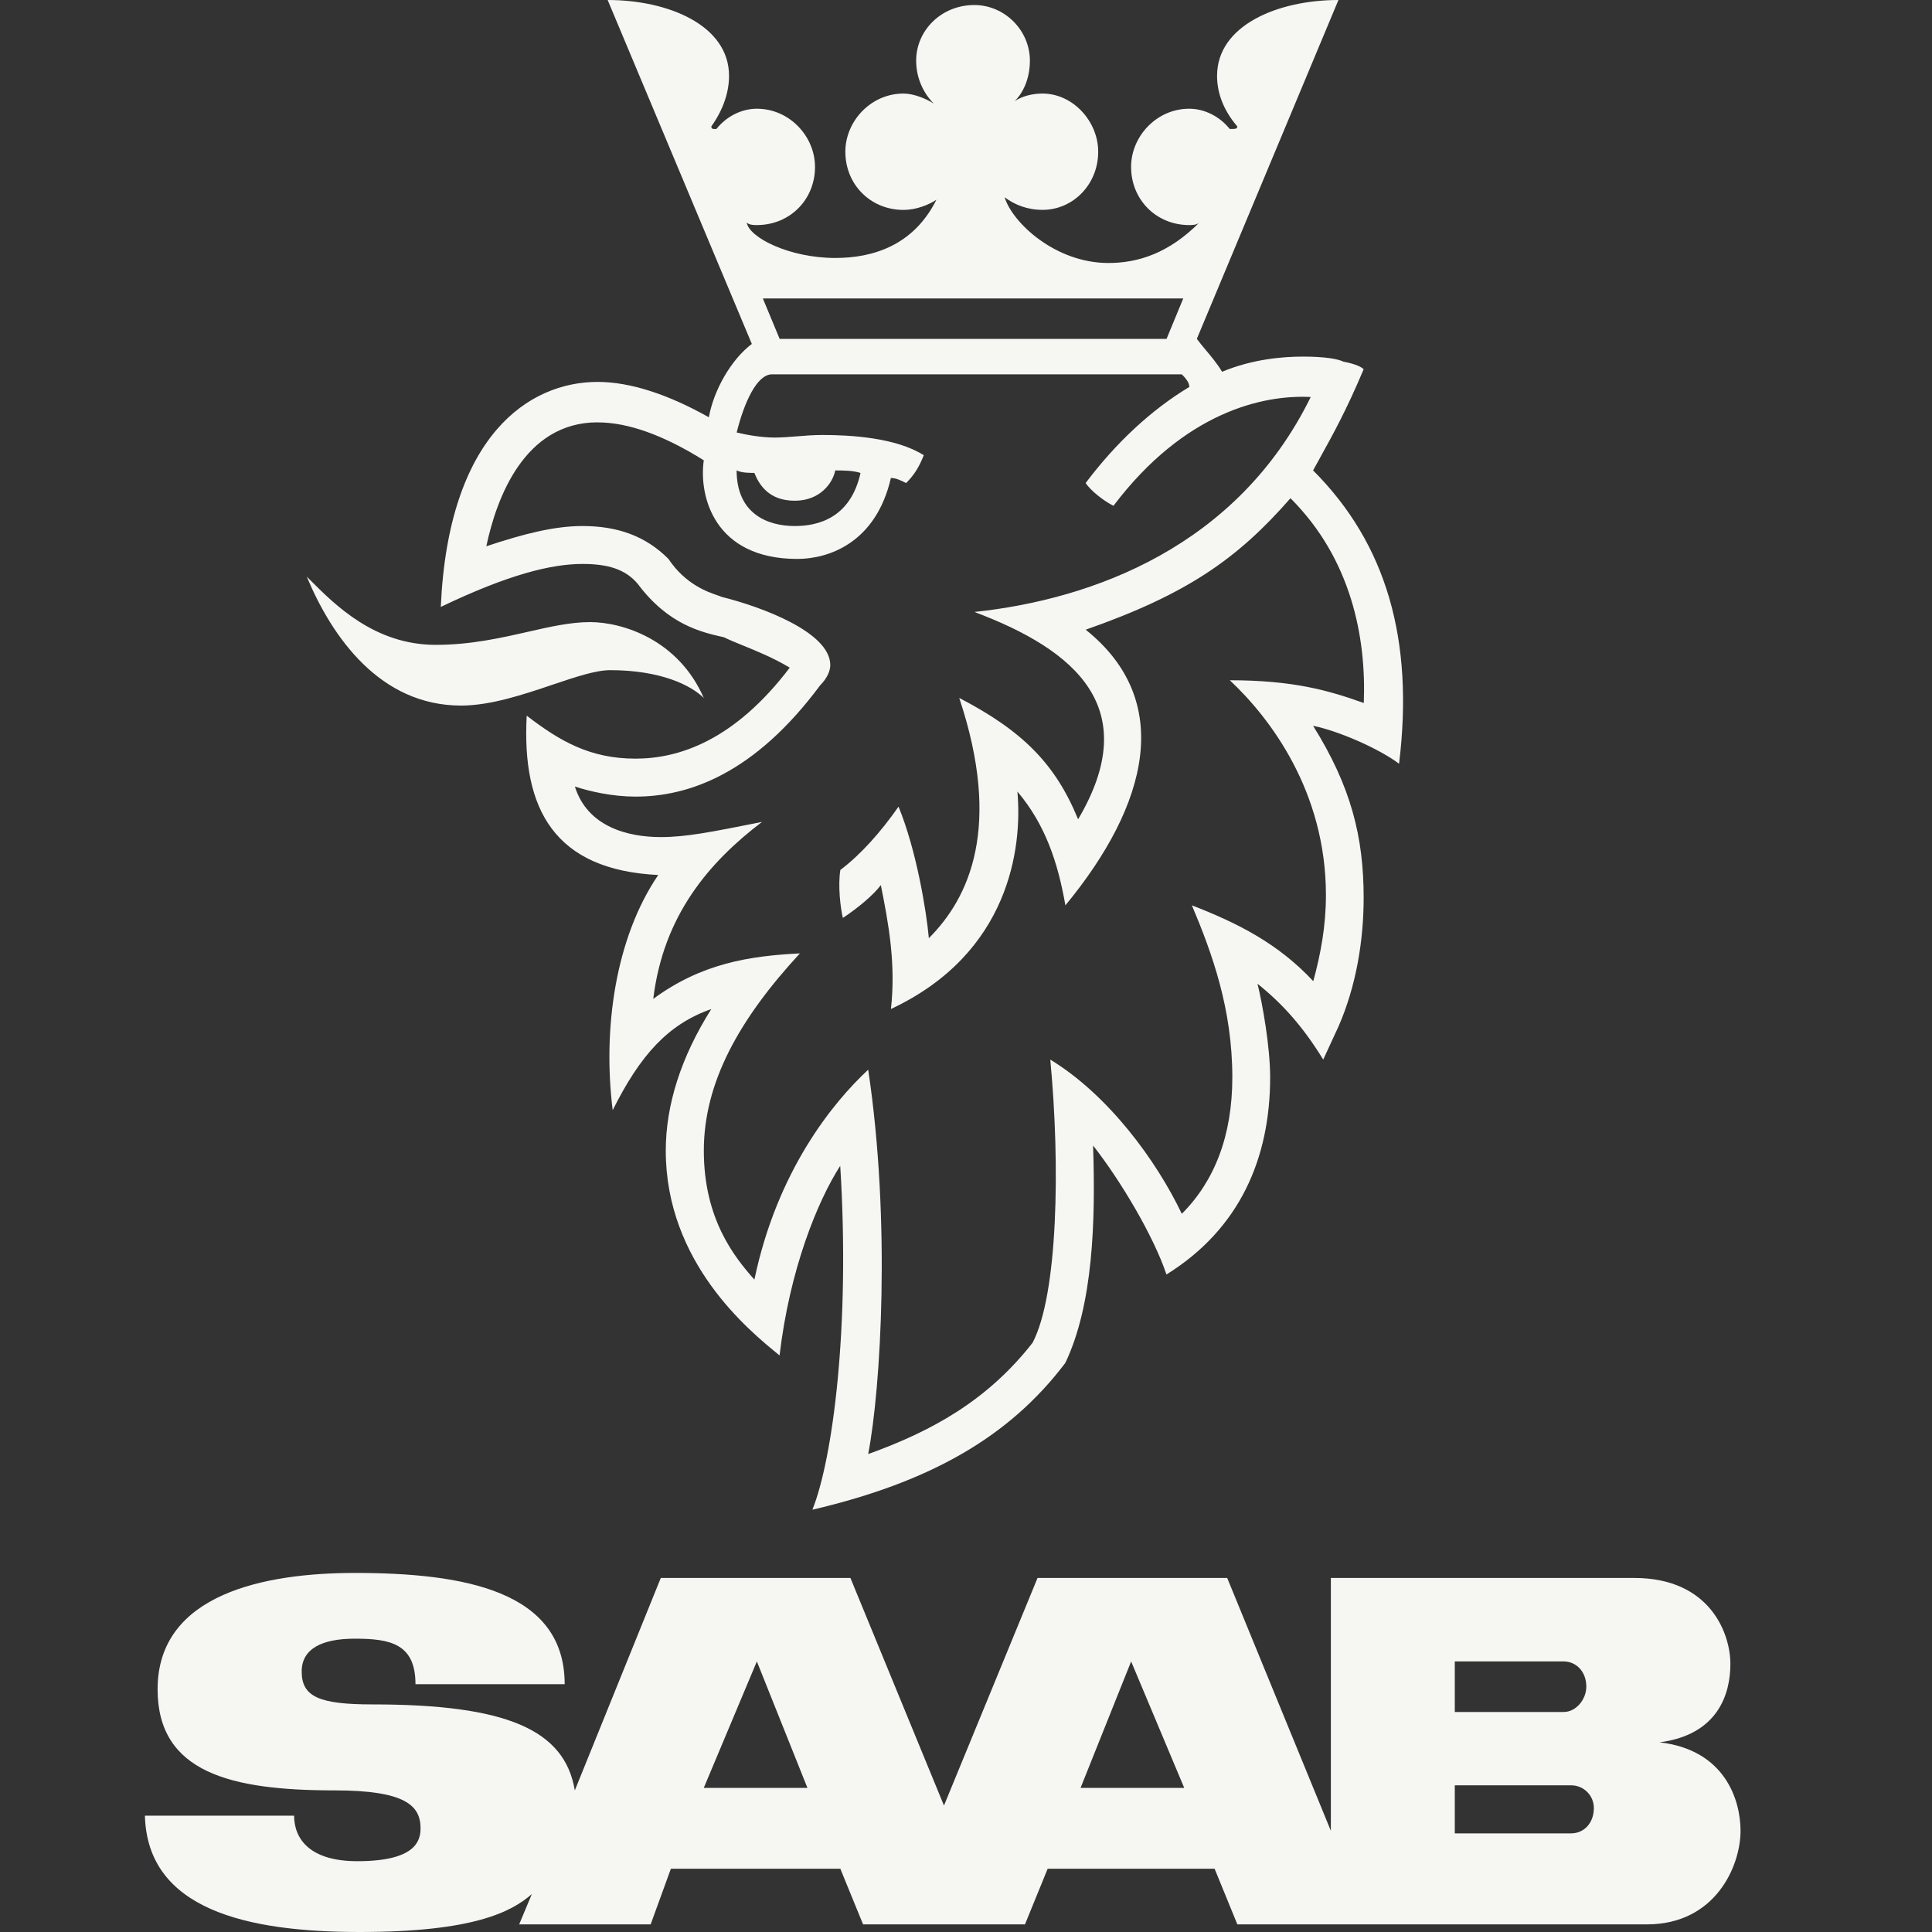 <svg width="40" height="40" viewBox="0 0 40 40" fill="none" xmlns="http://www.w3.org/2000/svg">
<rect x="0" y="0" width="40" height="40" fill="#333333" stroke="none"/>
<path fill-rule="evenodd" clip-rule="evenodd" d="M13.209 12.095C13.838 12.933 14.518 13.089 14.989 13.194C15.099 13.249 15.235 13.304 15.387 13.366C15.67 13.481 16.01 13.619 16.351 13.823C15.198 15.341 14.047 15.707 13.157 15.707C12.214 15.707 11.586 15.341 10.905 14.817C10.8 16.755 11.481 18.011 13.628 18.116C12.737 19.425 12.476 21.309 12.685 22.985C13.261 21.833 13.837 21.204 14.727 20.891C14.098 21.886 13.784 22.88 13.784 23.823C13.784 26.14 15.506 27.546 16.111 28.039L16.14 28.063C16.349 26.283 16.925 24.869 17.396 24.137C17.605 27.487 17.239 30.21 16.82 31.257C19.281 30.681 20.904 29.739 22.055 28.22C22.631 27.016 22.684 25.288 22.631 23.717C23.207 24.451 23.889 25.602 24.15 26.387C25.668 25.445 26.297 23.979 26.297 22.304C26.297 21.675 26.139 20.786 26.035 20.367C26.558 20.786 26.977 21.257 27.396 21.937L27.71 21.257C28.077 20.419 28.233 19.477 28.233 18.587C28.233 17.33 27.972 16.283 27.186 15.027C27.71 15.132 28.548 15.498 28.966 15.812C29.28 13.247 28.704 11.257 27.186 9.739C27.235 9.65 27.283 9.563 27.332 9.475L27.332 9.474C27.6 8.99 27.879 8.486 28.233 7.645C28.129 7.54 27.814 7.488 27.814 7.488C27.71 7.435 27.448 7.383 26.977 7.383C26.558 7.383 25.93 7.435 25.302 7.697C25.201 7.528 25.078 7.382 24.961 7.243C24.897 7.166 24.834 7.091 24.779 7.016L27.711 0C26.454 0 25.198 0.524 25.198 1.571C25.198 1.885 25.303 2.251 25.617 2.618C25.617 2.67 25.565 2.67 25.512 2.67H25.46C25.25 2.408 24.936 2.251 24.622 2.251C23.942 2.251 23.418 2.827 23.418 3.455C23.418 4.136 23.941 4.66 24.622 4.66C24.674 4.66 24.778 4.66 24.831 4.608C24.203 5.236 23.575 5.445 22.947 5.445C21.847 5.445 20.957 4.607 20.8 4.084C21.009 4.241 21.271 4.345 21.585 4.345C22.213 4.345 22.737 3.822 22.737 3.141C22.737 2.513 22.214 1.937 21.585 1.937C21.375 1.937 21.166 1.989 21.009 2.093C21.219 1.884 21.323 1.57 21.323 1.256C21.323 0.628 20.8 0.104 20.172 0.104C19.491 0.104 18.968 0.628 18.968 1.256C18.968 1.622 19.124 1.936 19.334 2.146C19.177 2.042 18.915 1.937 18.706 1.937C18.026 1.937 17.502 2.513 17.502 3.141C17.502 3.822 18.025 4.346 18.706 4.346C18.968 4.346 19.229 4.241 19.387 4.136C18.916 5.079 18.078 5.341 17.293 5.341C16.35 5.341 15.512 4.922 15.46 4.608C15.512 4.66 15.617 4.66 15.669 4.66C16.35 4.66 16.874 4.137 16.874 3.456C16.874 2.828 16.35 2.251 15.669 2.251C15.355 2.251 15.041 2.408 14.832 2.671H14.779C14.744 2.671 14.727 2.653 14.727 2.618C14.989 2.251 15.094 1.885 15.094 1.571C15.094 0.524 13.838 0 12.581 0L15.566 7.121C15.147 7.435 14.78 8.063 14.676 8.639C13.838 8.168 13.053 7.907 12.372 7.907C10.958 7.907 9.283 9.006 9.126 12.566C10.54 11.886 11.429 11.676 12.058 11.676C12.581 11.676 12.948 11.781 13.21 12.095H13.209ZM24.498 6.179L24.152 7.017H16.142L15.794 6.179H24.498ZM17.293 9.74C17.45 9.74 17.659 9.74 17.816 9.792C17.607 10.734 16.926 10.891 16.455 10.891C15.88 10.891 15.251 10.629 15.251 9.739C15.355 9.791 15.513 9.791 15.618 9.791C15.723 10.053 15.932 10.367 16.455 10.367C16.979 10.367 17.241 10.001 17.293 9.74ZM12.373 8.745C13 8.745 13.733 9.006 14.571 9.53C14.466 10.263 14.78 11.572 16.508 11.572C17.136 11.572 18.131 11.257 18.445 9.896C18.55 9.896 18.654 9.948 18.758 10L18.76 10.001C18.917 9.844 19.022 9.687 19.126 9.425C18.55 9.059 17.608 9.006 17.032 9.006C16.842 9.006 16.666 9.02 16.496 9.034C16.34 9.046 16.189 9.059 16.038 9.059C15.776 9.059 15.462 9.006 15.252 8.954C15.409 8.326 15.671 7.75 15.985 7.75H24.467C24.52 7.802 24.624 7.907 24.624 8.011C23.839 8.483 23.106 9.164 22.477 10.001C22.582 10.158 22.844 10.367 23.053 10.472C24.519 8.535 26.142 8.168 27.137 8.22C25.619 11.31 22.634 12.409 20.174 12.67C22.268 13.456 23.682 14.66 22.321 16.963C21.85 15.812 21.169 15.131 19.86 14.45C20.75 17.12 20.069 18.586 19.231 19.424C19.179 18.848 18.97 17.592 18.603 16.701C18.237 17.225 17.818 17.696 17.399 18.011C17.346 18.325 17.399 18.796 17.451 19.005C17.766 18.795 18.08 18.534 18.237 18.325C18.394 19.11 18.551 19.948 18.446 20.89C20.907 19.738 21.169 17.54 21.064 16.388C21.64 17.068 21.902 17.853 22.058 18.744C23.786 16.649 24.31 14.503 22.478 13.037C24.572 12.304 25.62 11.572 26.718 10.315C27.976 11.571 28.289 13.194 28.236 14.555C27.504 14.293 26.771 14.084 25.462 14.084C26.3 14.869 27.452 16.387 27.452 18.534C27.452 19.162 27.347 19.739 27.19 20.314C26.457 19.529 25.62 19.11 24.677 18.744C25.096 19.738 25.514 20.89 25.514 22.304C25.514 23.508 25.148 24.451 24.468 25.131C23.944 24.031 22.95 22.671 21.745 21.938C21.954 24.137 21.902 26.806 21.378 27.801C20.436 29.005 19.284 29.633 17.975 30.105C18.237 28.743 18.447 25.289 17.975 22.147C17.242 22.828 16.09 24.241 15.619 26.493C15.2 26.021 14.572 25.235 14.572 23.823C14.572 22.41 15.305 21.1 16.561 19.739C15.514 19.791 14.52 19.948 13.525 20.681C13.734 18.954 14.677 17.854 15.776 17.017C14.729 17.226 14.206 17.331 13.682 17.331C13.002 17.331 12.164 17.121 11.902 16.284C12.216 16.388 12.687 16.493 13.159 16.493C14.258 16.493 15.619 16.022 16.98 14.189C17.137 14.032 17.19 13.875 17.19 13.77C17.19 13.09 15.776 12.566 14.938 12.357C14.922 12.348 14.894 12.339 14.857 12.326C14.657 12.258 14.192 12.101 13.839 11.571C13.368 11.1 12.792 10.891 12.059 10.891C11.483 10.891 10.855 11.048 10.069 11.31C10.278 10.315 10.855 8.744 12.373 8.744L12.373 8.745ZM9.545 14.608C10.16 14.608 10.841 14.378 11.441 14.176C11.912 14.017 12.334 13.875 12.633 13.875C13.681 13.875 14.309 14.189 14.571 14.451C14.047 13.246 12.895 12.88 12.215 12.88C11.813 12.88 11.389 12.976 10.925 13.082C10.361 13.21 9.738 13.351 9.021 13.351C7.758 13.351 6.934 12.524 6.408 11.995C6.388 11.975 6.37 11.956 6.351 11.938C6.875 13.194 7.869 14.608 9.545 14.608ZM35.826 34.45C35.826 35.078 35.565 35.916 34.36 36.073H34.361C35.722 36.23 36.036 37.277 36.036 37.905C36.036 38.638 35.513 39.842 34.099 39.842H25.618L25.147 38.69H21.691L21.221 39.842H17.869L17.398 38.69H13.89L13.471 39.842H10.749L11.011 39.215C10.591 39.581 9.807 40 7.45 40C5.094 40 3.052 39.529 3 37.591H6.089C6.089 38.063 6.404 38.534 7.398 38.534C8.602 38.534 8.707 38.115 8.707 37.853C8.707 37.383 8.393 37.068 6.927 37.068C4.78 37.068 3.263 36.701 3.263 34.974C3.263 32.985 5.513 32.566 7.346 32.566C9.597 32.566 11.691 32.933 11.691 34.869H8.602C8.602 34.031 8.079 33.927 7.346 33.927C6.665 33.927 6.246 34.136 6.246 34.607C6.246 35.131 6.612 35.288 7.712 35.288C10.487 35.288 11.691 35.811 11.901 37.068L13.681 32.67H17.607L19.544 37.382L21.481 32.67H25.408L27.554 37.905V32.67H33.837C35.407 32.67 35.826 33.822 35.826 34.45ZM15.67 34.398L14.571 37.016H16.717L15.67 34.398ZM23.419 34.398L22.372 37.016H24.518L23.419 34.398ZM32.372 34.398H30.12V35.445H32.372C32.633 35.445 32.842 35.183 32.843 34.921C32.843 34.607 32.633 34.398 32.372 34.398ZM30.12 37.958H32.528C32.79 37.958 32.999 37.749 32.999 37.434C32.999 37.173 32.79 36.963 32.528 36.963H30.12V37.958Z" fill="#F6F6F3"/>
</svg>
